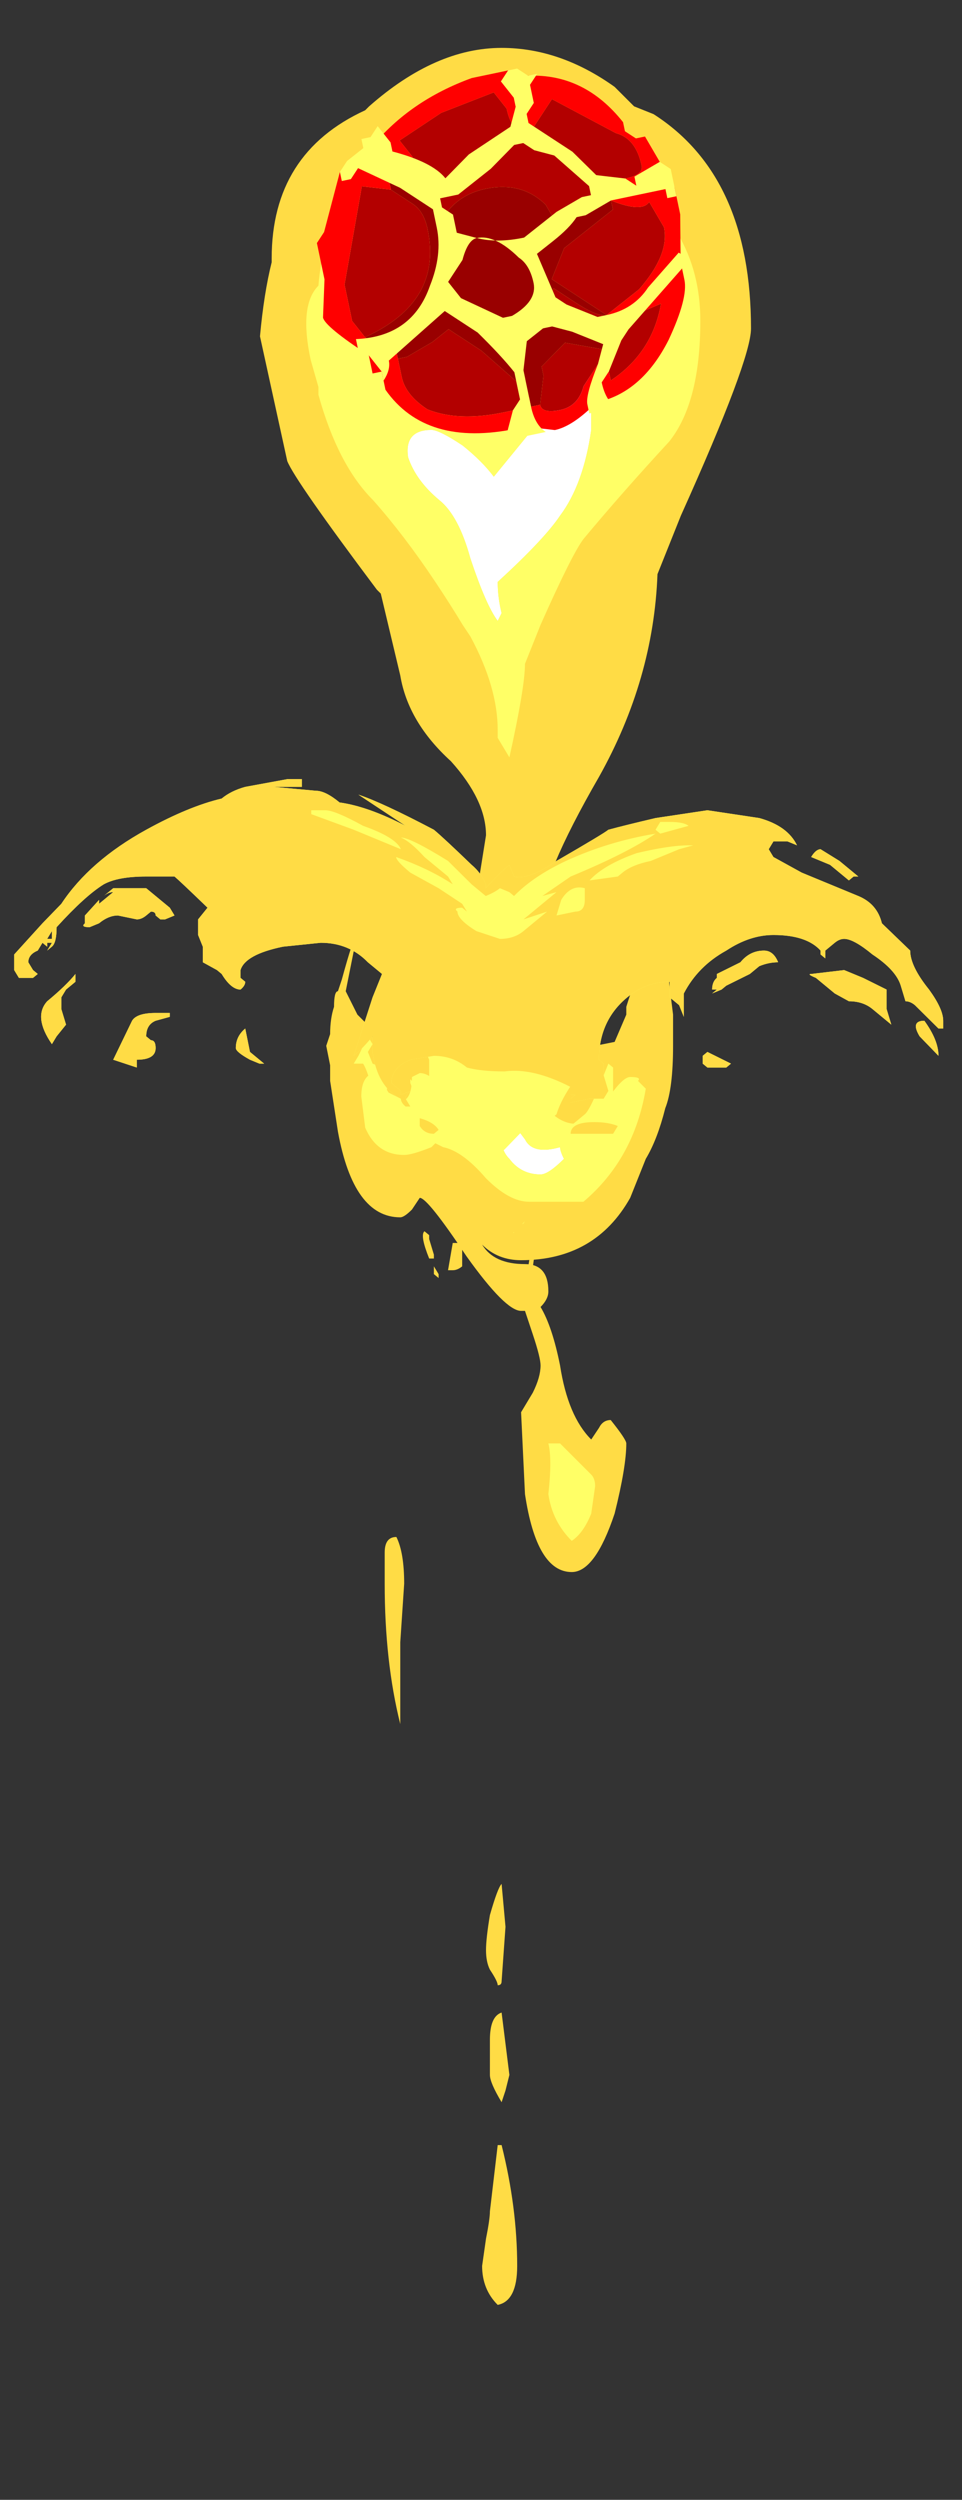 <?xml version="1.0" encoding="UTF-8" standalone="no"?>
<svg xmlns:ffdec="https://www.free-decompiler.com/flash" xmlns:xlink="http://www.w3.org/1999/xlink" ffdec:objectType="frame" height="224.45px" width="86.4px" xmlns="http://www.w3.org/2000/svg">
  <rect width="100%" height="100%" fill="#333333" stroke="none"/>
  <g transform="matrix(1.0, 0.0, 0.0, 1.0, 44.7, 24.25)">
    <use ffdec:characterId="4677" height="28.95" transform="matrix(7.0, 0.0, 0.0, 7.0, -21.35, -19.95)" width="6.3" xlink:href="#shape0"/>
    <use ffdec:characterId="4350" height="13.65" transform="matrix(2.328, -0.487, 0.487, 2.328, -19.439, -13.663)" width="14.0" xlink:href="#sprite0"/>
    <use ffdec:characterId="4678" height="6.4" transform="matrix(-8.471, 0.0, 0.0, 7.0, 40.012, 45.7)" width="9.85" xlink:href="#shape2"/>
  </g>
  <defs>
    <g id="shape0" transform="matrix(1.0, 0.0, 0.0, 1.0, 3.05, 2.85)">
      <path d="M1.5 -2.35 L1.75 -2.1 2.0 -2.0 Q3.25 -1.2 3.25 0.75 3.25 1.15 2.35 3.15 L2.05 3.9 Q2.0 5.25 1.3 6.5 0.55 7.8 0.55 8.3 0.55 8.6 0.7 9.2 0.95 9.95 1.25 9.95 L1.5 9.9 1.65 9.55 1.65 9.45 Q1.85 8.8 2.1 8.45 2.2 8.7 2.2 9.15 L2.25 9.55 2.25 9.95 Q2.25 10.5 2.15 10.75 2.05 11.15 1.9 11.4 L1.7 11.9 Q1.25 12.7 0.3 12.7 0.0 12.7 -0.2 12.5 -0.05 12.75 0.35 12.75 0.65 12.75 0.65 13.1 0.65 13.2 0.55 13.3 0.7 13.55 0.8 14.05 0.9 14.7 1.2 15.0 L1.3 14.85 Q1.35 14.75 1.45 14.75 1.65 15.0 1.65 15.05 1.65 15.35 1.5 15.95 1.25 16.7 0.95 16.7 0.5 16.7 0.35 15.7 L0.3 14.65 0.45 14.4 Q0.55 14.2 0.55 14.05 0.55 13.95 0.45 13.65 L0.35 13.35 0.3 13.35 Q0.1 13.35 -0.4 12.65 -0.9 11.9 -1.0 11.9 L-1.1 12.05 Q-1.2 12.15 -1.25 12.15 -1.85 12.15 -2.05 11.05 L-2.15 10.4 -2.15 10.2 -2.2 9.95 -2.15 9.8 Q-2.15 9.6 -2.1 9.45 -2.1 9.25 -2.05 9.25 L-2.0 9.1 Q-1.85 8.55 -1.8 8.5 L-1.95 9.25 -1.8 9.55 Q-1.75 9.6 -1.7 9.65 L-1.6 9.85 -1.4 9.85 -1.35 9.7 Q-1.3 9.65 -1.15 9.65 -1.05 9.65 -1.0 9.75 L-0.8 9.8 Q-0.55 9.8 -0.35 8.5 L-0.15 7.25 Q-0.15 6.8 -0.6 6.3 -1.15 5.8 -1.25 5.2 L-1.5 4.15 -1.55 4.1 Q-2.6 2.7 -2.7 2.45 L-3.05 0.85 Q-3.0 0.3 -2.9 -0.1 L-2.9 -0.15 Q-2.9 -1.5 -1.7 -2.05 L-1.65 -2.1 Q-0.8 -2.85 0.05 -2.85 0.8 -2.85 1.5 -2.35 M0.25 25.6 Q0.25 26.05 0.0 26.1 -0.2 25.9 -0.2 25.6 L-0.15 25.25 Q-0.1 25.0 -0.1 24.9 L0.0 24.05 0.05 24.05 Q0.25 24.85 0.25 25.6 M0.15 23.15 L0.1 23.35 0.05 23.5 Q-0.1 23.25 -0.1 23.15 L-0.1 22.7 Q-0.1 22.4 0.05 22.35 L0.15 23.15 M0.05 21.95 Q0.05 22.0 0.0 22.0 0.0 21.95 -0.1 21.8 -0.15 21.7 -0.15 21.55 -0.15 21.4 -0.1 21.1 0.0 20.75 0.05 20.7 L0.1 21.25 0.05 21.95 M-1.45 16.85 L-1.45 16.45 Q-1.45 16.25 -1.3 16.25 -1.2 16.45 -1.2 16.85 L-1.25 17.6 -1.25 18.65 Q-1.45 17.85 -1.45 16.85" fill="#ffdc45" fill-rule="evenodd" stroke="none"/>
      <path d="M0.95 1.1 Q1.1 1.1 1.15 1.2 1.2 1.3 1.2 1.6 L1.2 2.05 Q1.1 2.75 0.8 3.15 0.6 3.45 0.0 4.0 0.0 4.2 0.05 4.4 L0.0 4.5 Q-0.15 4.3 -0.35 3.7 -0.5 3.15 -0.75 2.95 -1.05 2.7 -1.15 2.4 -1.2 2.05 -0.85 2.05 -0.75 2.05 -0.45 2.25 -0.2 2.45 -0.05 2.65 L0.4 2.1 Q0.55 1.9 0.65 1.8 L0.7 1.55 Q0.75 1.1 0.95 1.1 M0.85 11.4 Q0.65 11.6 0.55 11.6 0.3 11.6 0.15 11.4 0.05 11.3 0.05 11.15 L0.05 11.1 Q-0.2 11.1 -0.35 11.0 L-0.25 10.8 -0.05 10.65 Q0.1 10.7 0.2 10.95 L0.35 11.15 Q0.45 11.35 0.8 11.25 0.8 11.3 0.85 11.4 M-0.65 11.0 Q-0.8 11.0 -0.8 10.9 -0.65 10.85 -0.5 10.9 L-0.65 11.0" fill="#ffffff" fill-rule="evenodd" stroke="none"/>
      <path d="M1.45 -1.3 Q2.6 -0.6 2.6 0.65 2.6 1.7 2.2 2.2 1.6 2.85 1.1 3.45 0.95 3.65 0.55 4.55 L0.35 5.05 Q0.35 5.35 0.15 6.25 L0.0 6.0 0.0 5.9 Q0.0 5.35 -0.35 4.7 L-0.45 4.55 Q-0.6 4.3 -0.8 4.0 -1.2 3.4 -1.6 2.95 -2.05 2.5 -2.3 1.6 L-2.3 1.5 -2.4 1.15 Q-2.55 0.45 -2.3 0.2 -2.25 -0.45 -1.95 -0.75 -1.8 -1.0 -1.6 -1.15 -1.0 -1.8 0.0 -1.8 0.65 -1.8 1.45 -1.3 M0.95 1.1 Q0.75 1.1 0.7 1.55 L0.65 1.8 Q0.55 1.9 0.4 2.1 L-0.05 2.65 Q-0.2 2.45 -0.45 2.25 -0.75 2.05 -0.85 2.05 -1.2 2.05 -1.15 2.4 -1.05 2.7 -0.75 2.95 -0.5 3.15 -0.35 3.7 -0.15 4.3 0.0 4.5 L0.05 4.4 Q0.0 4.2 0.0 4.0 0.6 3.45 0.8 3.15 1.1 2.75 1.2 2.05 L1.2 1.6 Q1.2 1.3 1.15 1.2 1.1 1.1 0.95 1.1 M0.15 8.55 Q0.2 8.9 0.15 9.55 0.15 9.8 0.35 10.3 0.65 10.95 1.0 10.95 1.25 10.95 1.4 10.65 1.6 10.35 1.7 10.35 1.85 10.35 1.8 10.4 L1.9 10.5 Q1.75 11.4 1.1 11.95 L0.4 11.95 Q0.15 11.95 -0.15 11.65 -0.45 11.3 -0.7 11.25 L-0.8 11.2 -0.85 11.25 Q-1.1 11.35 -1.2 11.35 -1.55 11.35 -1.7 11.0 L-1.75 10.6 Q-1.75 10.35 -1.6 10.3 -1.55 10.3 -1.4 10.55 L-1.2 10.65 Q-1.1 10.6 -1.1 10.35 L-1.0 10.3 Q-0.9 10.3 -0.8 10.4 L-0.6 10.45 Q-0.35 10.45 -0.1 9.75 0.1 9.1 0.1 8.55 L0.15 8.55 M0.85 11.4 Q0.8 11.3 0.8 11.25 0.45 11.35 0.35 11.15 L0.2 10.95 Q0.1 10.7 -0.05 10.65 L-0.25 10.8 -0.35 11.0 Q-0.2 11.1 0.05 11.1 L0.05 11.15 Q0.05 11.3 0.15 11.4 0.3 11.6 0.55 11.6 0.65 11.6 0.85 11.4 M0.35 12.2 Q0.25 12.35 0.2 12.35 L0.35 12.2 M0.65 15.05 Q0.7 15.05 0.8 15.05 L1.2 15.45 Q1.25 15.5 1.25 15.6 L1.2 15.95 Q1.1 16.2 0.95 16.3 0.7 16.05 0.65 15.7 0.7 15.25 0.65 15.05 M-0.65 11.0 L-0.5 10.9 Q-0.65 10.85 -0.8 10.9 -0.8 11.0 -0.65 11.0" fill="#ffff66" fill-rule="evenodd" stroke="none"/>
    </g>
    <g id="sprite0" transform="matrix(1.0, 0.0, 0.0, 1.0, 7.0, 13.65)">
      <use ffdec:characterId="4349" height="1.95" transform="matrix(7.0, 0.0, 0.0, 7.0, -7.0, -13.65)" width="2.0" xlink:href="#shape1"/>
    </g>
    <g id="shape1" transform="matrix(1.0, 0.0, 0.0, 1.0, 1.0, 1.95)">
      <path d="M-0.4 -1.45 L-0.35 -1.6 -0.4 -1.7 -0.15 -1.8 0.15 -1.85 0.2 -1.75 Q0.2 -1.65 0.25 -1.6 L0.3 -1.6 0.45 -1.75 0.75 -1.5 Q0.85 -1.45 0.85 -1.3 0.85 -1.25 0.75 -1.25 L0.65 -1.2 0.65 -1.15 Q0.8 -1.05 0.85 -1.1 L0.9 -0.95 Q0.9 -0.8 0.7 -0.65 L0.5 -0.55 0.55 -0.5 0.8 -0.55 Q0.7 -0.3 0.45 -0.2 L0.45 -0.3 0.4 -0.3 0.3 -0.2 Q0.25 -0.1 0.15 -0.1 0.05 -0.1 0.05 -0.15 L0.1 -0.3 0.1 -0.35 0.25 -0.45 0.5 -0.35 0.5 -0.4 0.25 -0.6 Q0.0 -0.55 0.0 -0.4 L0.0 -0.3 -0.1 -0.5 -0.35 -0.8 -0.6 -0.65 -0.3 -0.8 Q-0.15 -0.6 0.0 -0.6 0.15 -0.6 0.25 -0.75 L0.35 -0.65 Q0.45 -0.55 0.5 -0.55 L0.25 -0.8 0.35 -0.95 0.65 -1.1 0.65 -1.15 0.55 -1.15 0.35 -1.05 0.3 -1.2 Q0.2 -1.35 0.0 -1.35 -0.15 -1.35 -0.25 -1.25 L-0.3 -1.3 -0.4 -1.45 M-0.05 -0.2 L-0.1 -0.15 -0.15 -0.15 Q-0.4 -0.15 -0.55 -0.25 -0.65 -0.35 -0.65 -0.45 L-0.65 -0.55 -0.6 -0.55 -0.45 -0.6 -0.35 -0.65 -0.2 -0.5 -0.05 -0.3 -0.05 -0.2 M-0.8 -0.7 L-0.85 -0.8 -0.85 -1.0 -0.65 -1.5 -0.5 -1.45 -0.4 -1.35 Q-0.35 -1.3 -0.35 -1.2 -0.35 -0.8 -0.8 -0.7" fill="#b30000" fill-rule="evenodd" stroke="none"/>
      <path d="M0.05 -0.15 L0.0 -0.15 0.0 -0.2 -0.05 -0.15 -0.05 -0.2 -0.05 -0.3 -0.2 -0.5 -0.35 -0.65 -0.45 -0.6 -0.6 -0.55 -0.65 -0.55 -0.65 -0.6 -0.6 -0.65 -0.75 -0.65 -0.8 -0.7 Q-0.35 -0.8 -0.35 -1.2 -0.35 -1.3 -0.4 -1.35 L-0.5 -1.45 -0.5 -1.5 -0.4 -1.45 -0.3 -1.3 -0.25 -1.25 Q-0.15 -1.35 0.0 -1.35 0.2 -1.35 0.3 -1.2 L0.35 -1.05 0.55 -1.15 0.65 -1.15 0.65 -1.1 0.35 -0.95 0.25 -0.8 0.5 -0.55 Q0.45 -0.55 0.35 -0.65 L0.25 -0.75 Q0.15 -0.6 0.0 -0.6 -0.15 -0.6 -0.3 -0.8 L-0.6 -0.65 -0.35 -0.8 -0.1 -0.5 0.0 -0.3 0.0 -0.4 Q0.0 -0.55 0.25 -0.6 L0.5 -0.4 0.5 -0.35 0.25 -0.45 0.1 -0.35 0.1 -0.3 0.05 -0.15" fill="#990000" fill-rule="evenodd" stroke="none"/>
      <path d="M0.05 -1.95 L0.25 -1.95 0.35 -1.9 Q0.65 -1.85 0.8 -1.55 L0.8 -1.5 0.85 -1.45 0.9 -1.45 1.0 -1.15 1.0 -1.0 0.95 -0.75 0.95 -0.65 Q0.95 -0.55 0.8 -0.35 0.6 -0.1 0.35 -0.1 0.2 0.0 0.1 0.0 L-0.05 -0.05 -0.1 -0.05 Q-0.6 -0.05 -0.75 -0.4 L-0.75 -0.5 -0.8 -0.5 -0.8 -0.6 Q-1.0 -0.8 -1.0 -0.85 L-0.95 -1.05 -0.95 -1.25 -0.9 -1.3 -0.75 -1.6 -0.55 -1.7 Q-0.3 -1.9 0.05 -1.95 M0.05 -0.15 Q0.05 -0.1 0.15 -0.1 0.25 -0.1 0.3 -0.2 L0.4 -0.3 0.45 -0.3 0.45 -0.2 Q0.7 -0.3 0.8 -0.55 L0.55 -0.5 0.5 -0.55 0.7 -0.65 Q0.9 -0.8 0.9 -0.95 L0.85 -1.1 Q0.8 -1.05 0.65 -1.15 L0.65 -1.2 0.75 -1.25 Q0.85 -1.25 0.85 -1.3 0.85 -1.45 0.75 -1.5 L0.45 -1.75 0.3 -1.6 0.25 -1.6 Q0.2 -1.65 0.2 -1.75 L0.15 -1.85 -0.15 -1.8 -0.4 -1.7 -0.35 -1.6 -0.4 -1.45 -0.5 -1.5 -0.5 -1.45 -0.65 -1.5 -0.85 -1.0 -0.85 -0.8 -0.8 -0.7 -0.75 -0.65 -0.6 -0.65 -0.65 -0.6 -0.65 -0.55 -0.65 -0.45 Q-0.65 -0.35 -0.55 -0.25 -0.4 -0.15 -0.15 -0.15 L-0.1 -0.15 -0.05 -0.2 -0.05 -0.15 0.0 -0.2 0.0 -0.15 0.05 -0.15" fill="#ff0000" fill-rule="evenodd" stroke="none"/>
      <path d="M0.2 -1.9 L0.25 -1.95 0.3 -1.95 0.35 -1.9 0.4 -1.9 0.35 -1.85 Q0.35 -1.8 0.35 -1.75 L0.3 -1.7 0.3 -1.65 0.5 -1.45 0.6 -1.3 0.75 -1.25 0.8 -1.2 0.8 -1.25 0.95 -1.3 1.0 -1.25 1.0 -1.1 0.95 -1.1 0.95 -1.15 0.65 -1.15 0.5 -1.1 0.45 -1.1 Q0.4 -1.05 0.3 -1.0 L0.2 -0.95 0.25 -0.7 0.3 -0.65 0.45 -0.55 0.5 -0.55 Q0.65 -0.55 0.75 -0.65 L0.95 -0.8 1.0 -0.75 0.6 -0.45 0.55 -0.4 0.45 -0.25 0.4 -0.2 Q0.4 -0.1 0.45 -0.05 L0.3 -0.05 0.3 -0.1 Q0.3 -0.15 0.4 -0.3 L0.45 -0.4 0.3 -0.5 0.2 -0.55 0.15 -0.55 0.05 -0.5 0.0 -0.35 0.0 -0.15 Q0.0 -0.05 0.05 0.0 L-0.15 0.0 -0.15 -0.05 -0.1 -0.15 -0.05 -0.2 -0.05 -0.35 Q-0.1 -0.45 -0.2 -0.6 L-0.35 -0.75 -0.7 -0.55 Q-0.7 -0.5 -0.75 -0.45 L-0.75 -0.5 -0.8 -0.6 -0.85 -0.6 -0.85 -0.7 Q-0.55 -0.65 -0.4 -0.9 -0.3 -1.05 -0.3 -1.2 L-0.3 -1.3 -0.45 -1.45 -0.65 -1.6 -0.7 -1.55 -0.75 -1.55 -0.75 -1.6 -0.7 -1.65 -0.6 -1.7 -0.6 -1.75 -0.55 -1.75 -0.5 -1.8 -0.45 -1.7 -0.45 -1.65 Q-0.25 -1.55 -0.2 -1.45 L-0.05 -1.55 0.2 -1.65 0.25 -1.75 0.25 -1.8 0.2 -1.9 M0.2 -1.55 L0.05 -1.45 -0.15 -1.35 -0.25 -1.35 -0.25 -1.3 -0.2 -1.25 -0.2 -1.15 -0.1 -1.1 Q0.0 -1.05 0.15 -1.05 L0.35 -1.15 0.5 -1.2 0.55 -1.2 0.55 -1.25 0.4 -1.45 0.3 -1.5 0.25 -1.55 0.2 -1.55 M0.15 -0.8 Q0.15 -0.9 0.1 -0.95 0.0 -1.1 -0.1 -1.1 -0.15 -1.1 -0.2 -1.0 L-0.3 -0.9 -0.25 -0.8 -0.05 -0.65 0.0 -0.65 Q0.15 -0.7 0.15 -0.8" fill="#ffff66" fill-rule="evenodd" stroke="none"/>
    </g>
    <g id="shape2" transform="matrix(1.0, 0.0, 0.0, 1.0, 4.8, -4.6)">
      <path d="M0.9 7.0 L0.75 7.95 Q0.7 8.05 0.65 8.2 L0.65 8.5 0.7 8.6 0.7 8.65 0.85 8.45 0.85 8.5 0.65 9.1 Q0.5 9.1 0.35 9.2 L0.25 9.15 Q0.15 9.15 0.05 9.3 -0.05 9.35 -0.1 9.4 L-0.15 9.35 -0.35 9.1 Q-0.4 9.05 -0.5 9.0 L-0.6 9.0 -0.7 8.9 Q-0.75 8.7 -0.9 8.45 L0.9 7.0 M1.3 7.9 L1.4 8.15 1.45 8.25 1.4 8.25 1.35 8.25 Q1.3 8.35 1.25 8.6 L1.15 8.7 1.1 8.7 1.0 8.85 1.1 8.65 Q1.1 8.45 1.05 8.45 L1.15 8.3 1.25 8.25 1.3 8.1 1.25 8.0 1.3 7.9 M-1.15 8.55 Q-1.05 8.85 -1.0 8.9 L-0.85 9.05 -0.75 9.25 -1.1 9.15 -1.1 9.05 -1.2 8.9 Q-1.3 8.75 -1.3 8.6 L-1.3 8.3 -1.25 8.25 -1.15 8.55" fill="#ffff66" fill-rule="evenodd" stroke="none"/>
      <path d="M0.35 10.55 L0.4 10.55 0.45 10.9 Q0.5 10.9 0.4 10.9 0.35 10.9 0.3 10.85 L0.3 10.65 Q0.3 10.55 0.35 10.55 M0.65 10.45 L0.7 10.4 Q0.75 10.45 0.65 10.75 L0.6 10.75 0.6 10.7 0.65 10.5 0.65 10.45 M0.6 10.85 L0.6 10.95 0.55 11.0 0.55 10.95 0.6 10.85 M-0.4 10.3 Q-0.45 10.55 -0.4 10.85 L-0.4 10.9 -0.45 10.85 -0.5 10.4 -0.55 10.4 -0.55 10.3 -0.5 10.25 -0.5 10.2 Q-0.45 10.2 -0.4 10.25 L-0.35 10.3 Q-0.25 10.35 -0.25 10.4 L-0.25 10.5 -0.35 10.3 -0.4 10.3 M-0.3 10.95 L-0.35 11.0 -0.4 11.0 -0.4 10.95 -0.35 10.9 -0.3 10.95" fill="#ffdc45" fill-rule="evenodd" stroke="none"/>
      <path d="M2.6 4.7 Q2.75 4.75 2.85 4.85 3.2 4.95 3.65 5.25 4.25 5.65 4.55 6.2 L4.75 6.45 5.05 6.85 5.05 7.05 5.0 7.15 4.85 7.15 4.8 7.1 4.85 7.05 4.9 6.95 Q4.9 6.85 4.8 6.8 L4.75 6.7 4.7 6.75 4.7 6.7 4.65 6.7 4.7 6.8 4.65 6.75 Q4.6 6.7 4.6 6.5 4.3 6.1 4.1 5.95 3.95 5.85 3.65 5.85 L3.35 5.85 Q3.3 5.9 3.0 6.25 L3.1 6.4 3.1 6.6 3.05 6.75 3.05 6.95 2.9 7.05 2.85 7.1 Q2.75 7.3 2.65 7.3 2.6 7.25 2.6 7.2 L2.65 7.15 2.65 7.05 Q2.6 6.85 2.2 6.75 L1.8 6.7 Q1.5 6.7 1.3 6.95 L1.15 7.1 1.25 7.4 1.45 8.15 Q1.35 8.05 1.25 7.9 L1.25 8.1 Q1.2 8.55 0.95 8.7 0.95 8.75 0.9 8.8 L0.85 8.8 0.9 8.7 Q0.9 8.65 0.85 8.6 L0.95 8.65 0.95 8.6 1.05 8.5 Q1.05 8.3 0.85 8.2 L0.6 8.15 Q0.4 8.15 0.25 8.3 0.1 8.35 -0.15 8.35 -0.45 8.3 -0.85 8.55 L-0.85 8.65 -0.9 8.65 -0.85 8.7 -0.85 8.75 -1.05 8.7 -1.2 8.7 -1.25 8.6 -1.2 8.4 -1.2 8.25 -1.15 8.2 Q-1.15 7.7 -1.45 7.4 -1.65 7.2 -1.9 7.2 L-1.9 7.4 -2.0 7.5 -2.05 7.65 -2.05 7.35 Q-2.2 7.0 -2.5 6.8 -2.75 6.6 -3.0 6.6 -3.35 6.6 -3.5 6.8 L-3.5 6.85 -3.55 6.9 -3.55 6.8 -3.65 6.7 Q-3.7 6.65 -3.75 6.65 -3.85 6.65 -4.05 6.85 -4.3 7.05 -4.35 7.25 L-4.4 7.45 Q-4.45 7.45 -4.5 7.5 L-4.75 7.8 -4.8 7.8 -4.8 7.7 Q-4.8 7.55 -4.65 7.3 -4.45 7.0 -4.45 6.8 L-4.15 6.45 Q-4.1 6.2 -3.9 6.1 L-3.3 5.8 -3.0 5.6 -2.95 5.5 -3.0 5.4 -3.15 5.4 -3.25 5.45 Q-3.15 5.2 -2.85 5.1 L-2.3 5.0 -1.75 5.1 Q-1.4 5.2 -1.25 5.25 -1.2 5.3 -0.7 5.65 -0.4 5.9 -0.25 5.85 L-0.2 5.7 Q-0.1 5.8 0.05 6.0 L0.05 5.95 Q0.1 5.8 0.2 5.7 0.5 5.35 0.6 5.25 1.15 4.9 1.4 4.8 L0.9 5.2 Q1.3 4.95 1.6 4.9 1.75 4.75 1.85 4.75 L2.3 4.7 2.0 4.7 2.0 4.6 2.15 4.6 2.6 4.7 M2.6 7.8 Q2.7 7.9 2.7 8.05 2.7 8.1 2.55 8.2 L2.45 8.25 2.4 8.25 2.55 8.1 2.6 7.8 M3.4 6.25 L3.65 6.0 4.0 6.0 4.1 6.1 Q4.05 6.05 4.0 6.05 L4.15 6.2 4.15 6.15 4.3 6.35 4.3 6.45 Q4.35 6.5 4.25 6.5 L4.15 6.45 Q4.05 6.35 3.95 6.35 L3.75 6.4 Q3.7 6.4 3.65 6.35 L3.6 6.3 Q3.55 6.3 3.55 6.35 L3.5 6.4 3.45 6.4 3.35 6.35 3.4 6.25 M3.6 7.95 L3.65 7.9 Q3.65 7.75 3.55 7.7 L3.4 7.65 3.4 7.6 3.55 7.6 Q3.75 7.6 3.8 7.7 L4.0 8.2 3.75 8.3 3.75 8.2 Q3.55 8.2 3.55 8.05 3.55 7.95 3.6 7.95 M4.65 6.65 L4.7 6.65 4.65 6.55 4.65 6.65 M4.4 7.1 Q4.5 7.25 4.7 7.45 4.85 7.65 4.65 8.0 L4.6 7.9 4.5 7.75 4.55 7.55 4.55 7.4 4.5 7.3 4.4 7.2 4.4 7.1 M0.75 9.05 Q0.7 9.15 0.6 9.15 L0.55 9.1 Q0.6 9.0 0.75 8.95 L0.75 9.05 M-3.7 5.65 L-3.5 5.5 Q-3.45 5.5 -3.4 5.6 L-3.6 5.7 -3.8 5.9 -3.85 5.85 -3.9 5.85 -3.7 5.65 M-4.75 8.15 Q-4.75 7.95 -4.6 7.7 -4.45 7.7 -4.55 7.9 L-4.75 8.15 M-3.05 6.95 Q-3.0 6.8 -2.9 6.8 -2.75 6.8 -2.65 6.95 L-2.4 7.1 -2.4 7.15 Q-2.35 7.2 -2.35 7.3 L-2.4 7.3 -2.35 7.35 -2.45 7.3 -2.5 7.25 -2.75 7.1 -2.85 7.0 Q-2.95 6.95 -3.05 6.95 M-3.4 7.1 Q-3.35 7.1 -3.45 7.15 L-3.65 7.35 -3.8 7.45 Q-3.95 7.45 -4.05 7.55 L-4.25 7.75 -4.2 7.55 -4.2 7.3 -3.95 7.15 -3.75 7.05 -3.4 7.1 M-2.25 8.15 L-2.25 8.25 -2.3 8.3 -2.5 8.3 -2.55 8.25 -2.3 8.1 -2.25 8.15 M-1.1 9.0 Q-0.85 9.0 -0.85 9.15 L-1.3 9.15 -1.35 9.05 Q-1.25 9.0 -1.1 9.0" fill="#ffff66" fill-rule="evenodd" stroke="none"/>
      <path d="M2.35 4.7 L2.0 4.7 2.0 4.6 2.15 4.6 2.6 4.7 Q2.75 4.75 2.85 4.85 3.2 4.95 3.65 5.25 4.25 5.65 4.55 6.2 L4.75 6.45 5.05 6.85 5.05 7.05 5.0 7.15 4.85 7.15 4.8 7.1 4.85 7.05 4.9 6.95 Q4.9 6.85 4.8 6.8 L4.75 6.7 4.7 6.75 4.7 6.7 4.65 6.7 4.7 6.8 4.65 6.75 Q4.6 6.7 4.6 6.5 4.3 6.1 4.1 5.95 3.95 5.85 3.65 5.85 L3.35 5.85 Q3.3 5.9 3.0 6.25 L3.1 6.4 3.1 6.6 3.05 6.75 3.05 6.95 2.9 7.05 2.85 7.1 Q2.75 7.3 2.65 7.3 2.6 7.25 2.6 7.2 L2.65 7.15 2.65 7.05 Q2.6 6.85 2.2 6.75 L1.8 6.7 Q1.5 6.7 1.3 6.95 L1.15 7.1 1.25 7.4 1.45 8.15 Q1.35 8.05 1.25 7.9 L1.25 8.1 Q1.2 8.55 0.95 8.7 0.95 8.75 0.9 8.8 L0.85 8.8 0.9 8.7 Q0.9 8.65 0.85 8.6 L0.95 8.65 0.95 8.6 1.05 8.5 Q1.05 8.3 0.85 8.2 L0.6 8.15 Q0.4 8.15 0.25 8.3 0.1 8.35 -0.15 8.35 -0.45 8.3 -0.85 8.55 L-0.85 8.65 -0.9 8.65 -0.85 8.7 -0.85 8.75 -1.05 8.7 -1.2 8.7 -1.25 8.6 -1.2 8.4 -1.2 8.25 -1.15 8.2 Q-1.15 7.7 -1.45 7.4 -1.65 7.2 -1.9 7.2 L-1.9 7.4 -2.0 7.5 -2.05 7.65 -2.05 7.35 Q-2.2 7.0 -2.5 6.8 -2.75 6.6 -3.0 6.6 -3.35 6.6 -3.5 6.8 L-3.5 6.85 -3.55 6.9 -3.55 6.8 -3.65 6.7 Q-3.7 6.65 -3.75 6.65 -3.85 6.65 -4.05 6.85 -4.3 7.05 -4.35 7.25 L-4.4 7.45 Q-4.45 7.45 -4.5 7.5 L-4.75 7.8 -4.8 7.8 -4.8 7.7 Q-4.8 7.55 -4.65 7.3 -4.45 7.0 -4.45 6.8 L-4.15 6.45 Q-4.1 6.2 -3.9 6.1 L-3.3 5.8 -3.0 5.6 -2.95 5.5 -3.0 5.4 -3.15 5.4 -3.25 5.45 Q-3.15 5.2 -2.85 5.1 L-2.3 5.0 -1.75 5.1 Q-1.4 5.2 -1.25 5.25 -1.2 5.3 -0.7 5.65 -0.4 5.9 -0.25 5.85 L-0.2 5.7 Q-0.1 5.8 0.05 6.0 L0.05 5.95 Q0.1 5.8 0.2 5.7 0.5 5.35 0.6 5.25 1.15 4.9 1.4 4.8 L0.9 5.2 Q1.3 4.95 1.6 4.9 1.75 4.75 1.85 4.75 L2.3 4.7 2.35 4.7 M0.45 5.85 L0.7 5.6 Q0.85 5.4 0.95 5.35 0.85 5.35 0.45 5.65 L0.2 5.95 0.05 6.1 Q-0.05 6.05 -0.1 6.0 L-0.2 6.05 -0.25 6.1 Q-0.45 5.85 -0.8 5.65 -1.25 5.4 -1.75 5.3 -1.45 5.55 -0.85 5.85 L-0.55 6.1 -0.7 6.05 -0.35 6.4 -0.6 6.3 -0.35 6.55 Q-0.25 6.65 -0.1 6.65 L0.15 6.55 Q0.35 6.4 0.35 6.3 0.4 6.25 0.3 6.25 L0.25 6.3 0.3 6.2 0.55 6.0 0.85 5.8 Q1.0 5.65 1.0 5.6 0.65 5.75 0.4 5.95 L0.45 5.85 M1.9 5.05 L1.9 5.0 1.75 5.0 Q1.65 5.0 1.35 5.2 1.0 5.35 0.95 5.5 L1.45 5.25 1.9 5.05 M2.7 8.05 Q2.7 8.1 2.55 8.2 L2.45 8.25 2.4 8.25 2.55 8.1 2.6 7.8 Q2.7 7.9 2.7 8.05 M3.4 6.25 L3.65 6.0 4.0 6.0 4.1 6.1 Q4.05 6.05 4.0 6.05 L4.15 6.2 4.15 6.15 4.3 6.35 4.3 6.45 Q4.35 6.5 4.25 6.5 L4.15 6.45 Q4.05 6.35 3.95 6.35 L3.75 6.4 Q3.7 6.4 3.65 6.35 L3.6 6.3 Q3.55 6.3 3.55 6.35 L3.5 6.4 3.45 6.4 3.35 6.35 3.4 6.25 M3.6 7.95 L3.65 7.9 Q3.65 7.75 3.55 7.7 L3.4 7.65 3.4 7.6 3.55 7.6 Q3.75 7.6 3.8 7.7 L4.0 8.2 3.75 8.3 3.75 8.2 Q3.55 8.2 3.55 8.05 3.55 7.95 3.6 7.95 M4.65 6.65 L4.7 6.65 4.65 6.55 4.65 6.65 M4.4 7.1 Q4.5 7.25 4.7 7.45 4.85 7.65 4.65 8.0 L4.6 7.9 4.5 7.75 4.55 7.55 4.55 7.4 4.5 7.3 4.4 7.2 4.4 7.1 M0.75 9.05 Q0.7 9.15 0.6 9.15 L0.55 9.1 Q0.6 9.0 0.75 8.95 L0.75 9.05 M-3.9 5.85 L-3.7 5.65 -3.5 5.5 Q-3.45 5.5 -3.4 5.6 L-3.6 5.7 -3.8 5.9 -3.85 5.85 -3.9 5.85 M-4.75 8.15 Q-4.75 7.95 -4.6 7.7 -4.45 7.7 -4.55 7.9 L-4.75 8.15 M-3.05 6.95 Q-3.0 6.8 -2.9 6.8 -2.75 6.8 -2.65 6.95 L-2.4 7.1 -2.4 7.15 Q-2.35 7.2 -2.35 7.3 L-2.4 7.3 -2.35 7.35 -2.45 7.3 -2.5 7.25 -2.75 7.1 -2.85 7.0 Q-2.95 6.95 -3.05 6.95 M-3.55 7.25 L-3.65 7.35 -3.8 7.45 Q-3.95 7.45 -4.05 7.55 L-4.25 7.75 -4.2 7.55 -4.2 7.3 -3.95 7.15 -3.75 7.05 -3.4 7.1 Q-3.35 7.1 -3.45 7.15 L-3.55 7.25 M-0.75 6.15 Q-0.85 5.95 -1.0 6.0 L-1.0 6.15 Q-1.0 6.3 -0.9 6.3 L-0.7 6.35 -0.75 6.15 M-1.35 5.85 L-1.05 5.9 Q-1.2 5.7 -1.55 5.55 -1.9 5.45 -2.1 5.45 L-2.15 5.45 -2.0 5.5 -1.7 5.65 Q-1.5 5.7 -1.4 5.8 L-1.35 5.85 M-1.8 5.15 L-1.9 5.15 Q-2.05 5.15 -2.1 5.2 L-1.8 5.3 -1.75 5.25 -1.8 5.15 M-2.3 8.3 L-2.5 8.3 -2.55 8.25 -2.3 8.1 -2.25 8.15 -2.25 8.25 -2.3 8.3 M-1.1 9.0 Q-0.85 9.0 -0.85 9.15 L-1.3 9.15 -1.35 9.05 Q-1.25 9.0 -1.1 9.0" fill="#ffdc45" fill-rule="evenodd" stroke="none"/>
    </g>
  </defs>
</svg>
